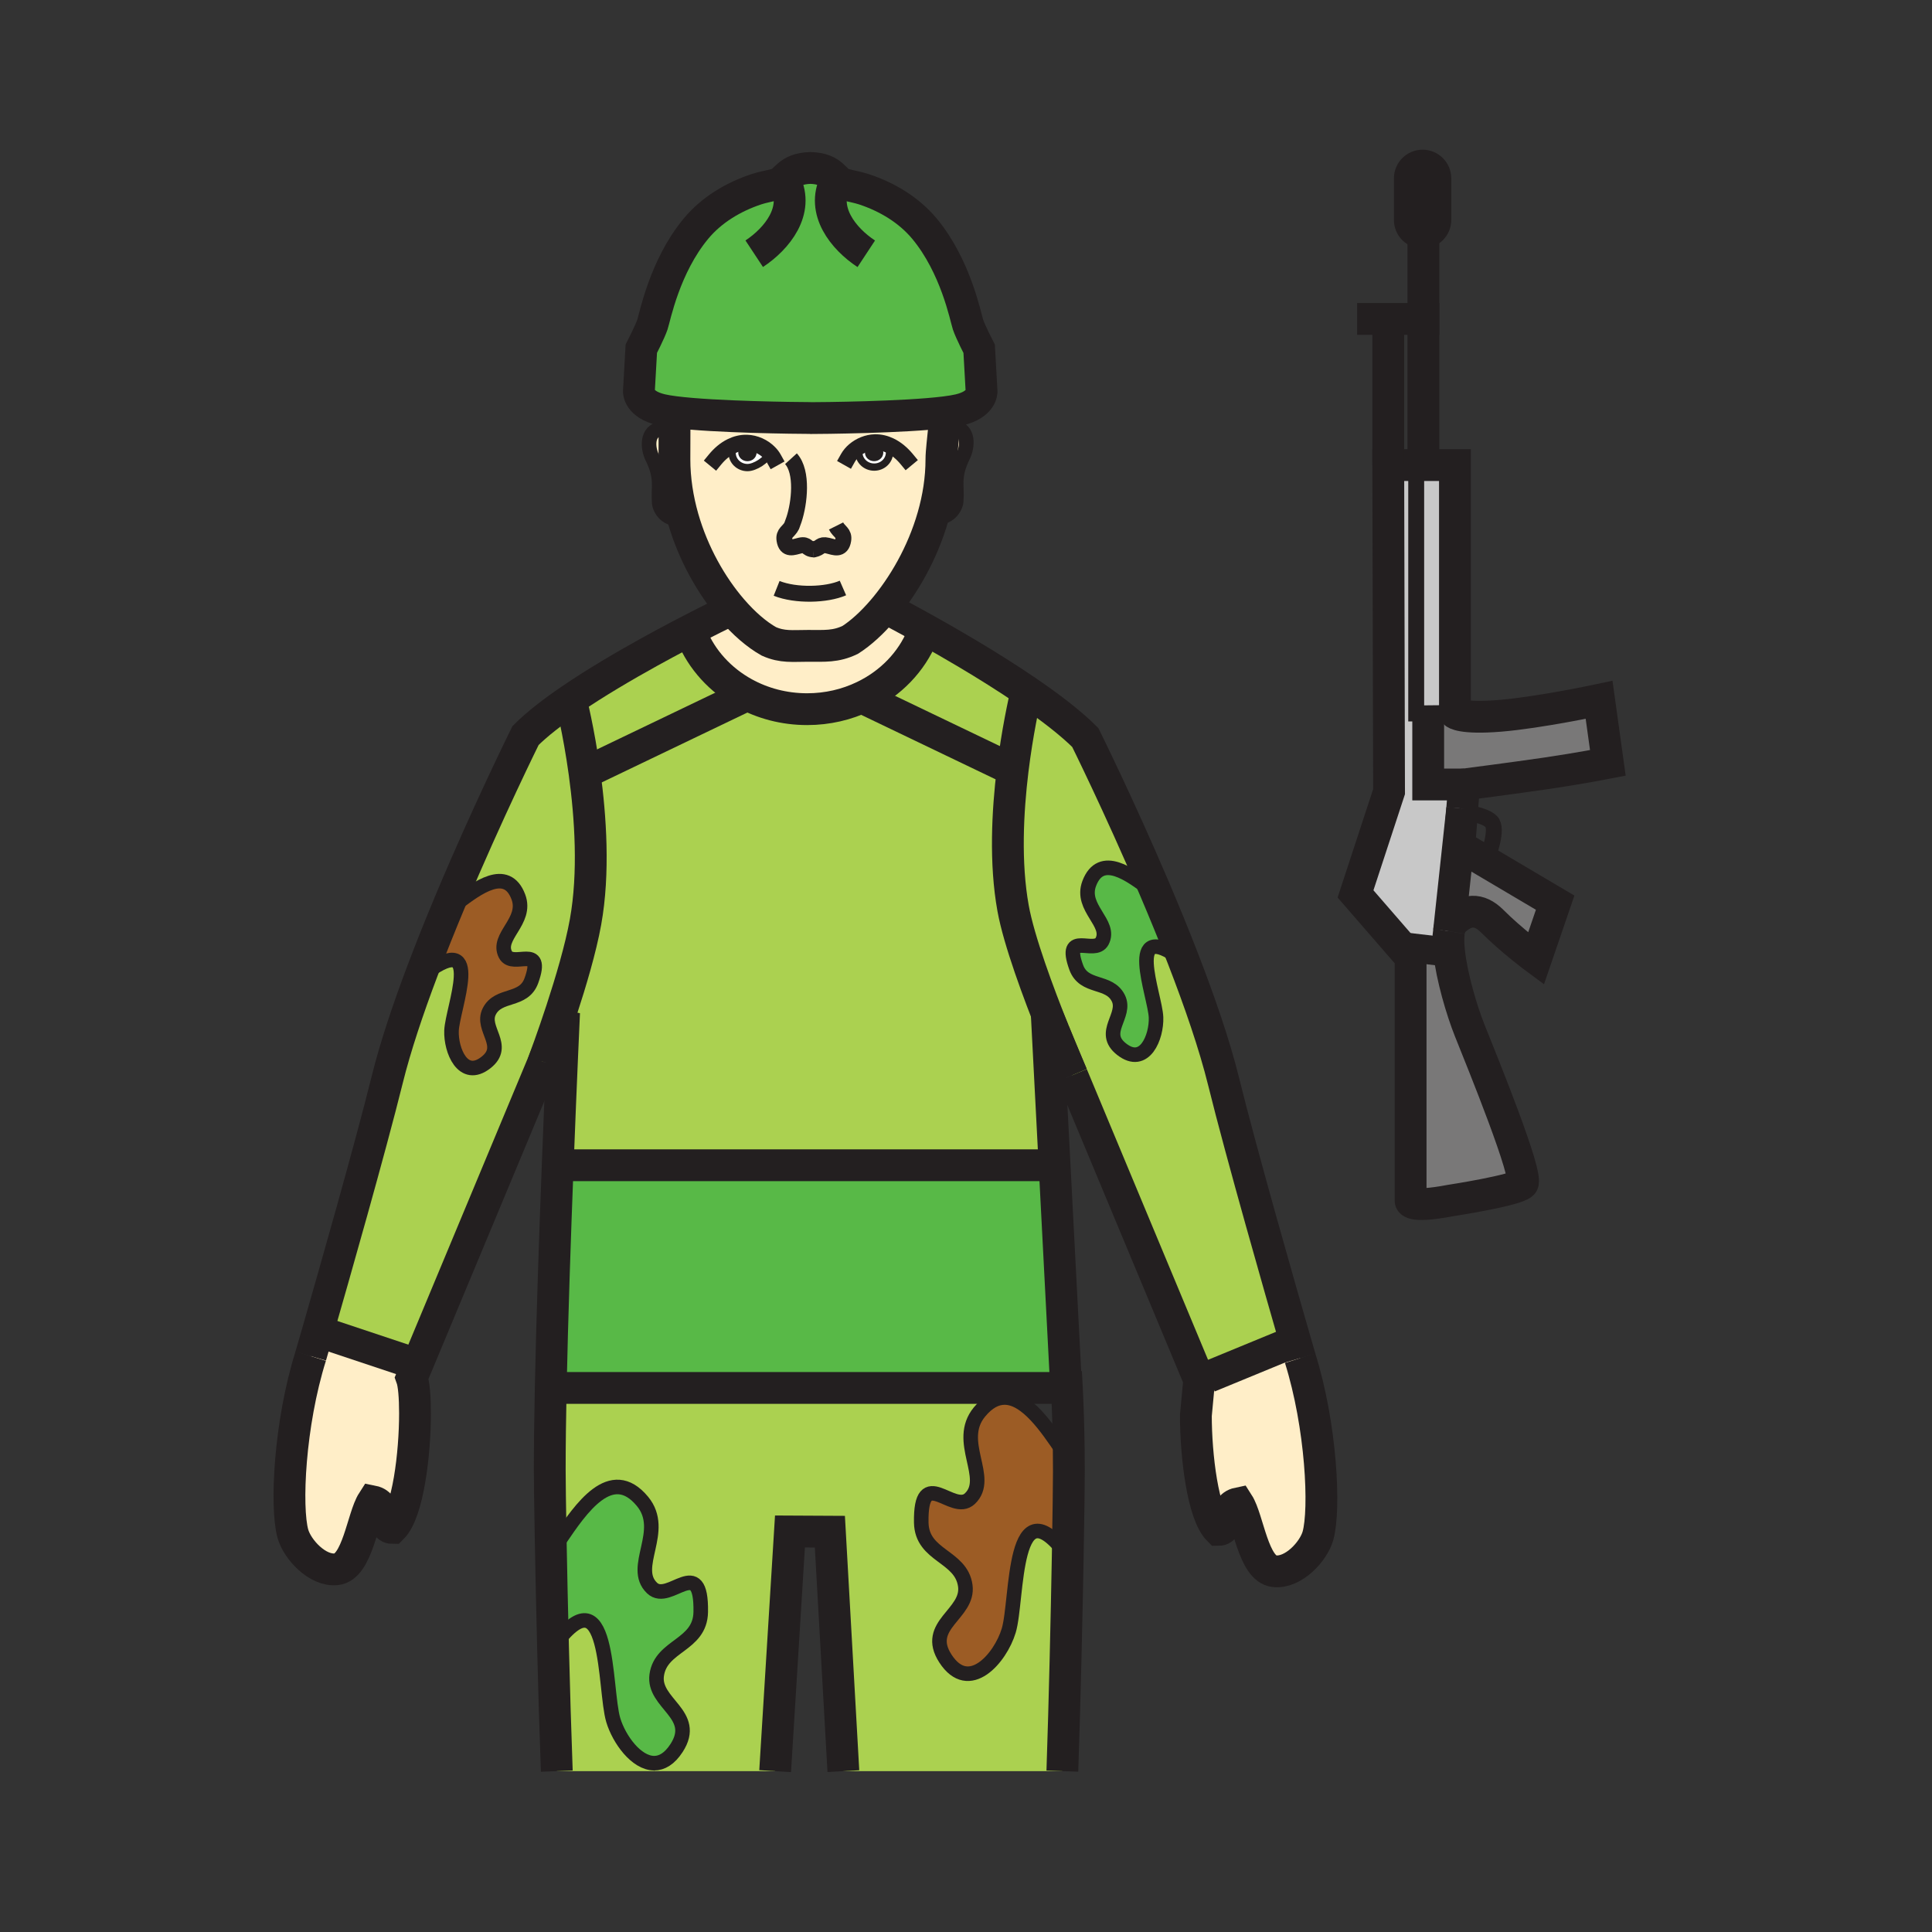 <?xml version="1.0" encoding="iso-8859-1"?>
<!-- Generator: Adobe Illustrator 12.0.1, SVG Export Plug-In . SVG Version: 6.00 Build 51448)  -->
<!DOCTYPE svg PUBLIC "-//W3C//DTD SVG 1.1//EN" "http://www.w3.org/Graphics/SVG/1.1/DTD/svg11.dtd">
<svg  version="1.1" id="Layer_1" xmlns="http://www.w3.org/2000/svg" xmlns:xlink="http://www.w3.org/1999/xlink" width="850.394" height="850.394"
	 viewBox="0 0 850.394 850.394" style="overflow:visible;enable-background:new 0 0 850.394 850.394;" xml:space="preserve">
<rect x="0" y="0" width="850.394" height="850.394" fill="#333333" stroke="none"/>
<g id="XMLID_2_">
	<g>
		<path style="fill:#797878;" d="M703.86,308.04l3.859,27.77c0,0-12.649,2.46-27.069,4.57c-14.41,2.11-36.2,4.92-36.2,4.92H628.64
			v-31.32v-0.02l11.771-0.12c0,0,2.63,2.64,19.859,1.23C677.5,313.66,703.86,308.04,703.86,308.04z"/>
		<path style="fill:#C8C8C8;" d="M623.36,314.02l5.279-0.06v0.02v31.32h15.811l-0.83,10.59v0.01l-5.811,53.91l-0.01,0.07
			c-0.41,2.45-0.35,5.65,0.061,9.25l-21.061-2.45l-20.149-23.22l14.76-45l-0.351-143.75h12.301V314.02z"/>
		<polygon style="fill:#C8C8C8;" points="623.36,204.71 626.53,204.71 640.41,204.71 640.41,313.84 628.64,313.96 623.36,314.02 		
			"/>
		<path style="fill:#797878;" d="M684.52,397.32l-8.43,24.61c0,0-10.72-7.91-19.34-16.53c-5.8-5.79-11.6-5.27-17.22,0.36
			c-0.86,0.86-1.42,2.26-1.721,4.05l5.811-53.91l-0.12,1.63l-1.16,14.84l11.3,6.69L684.52,397.32z"/>
		<path style="fill:#797878;" d="M646.91,453.57c5.62,14.05,26.189,64.489,23.2,67.479c-2.99,2.99-31.641,7.38-31.641,7.38
			c-18.63,3.521-17.569,0-17.569,0V421.4l-4.101-4.72l21.061,2.45C639.06,430.03,643.34,444.63,646.91,453.57z"/>
		<path style="fill:#58B947;" d="M297.01,181.37c-2.37-0.3-4.4-0.63-5.99-1.01c-10.07-2.39-9.81-8.11-9.81-8.11l1.07-18.76
			c0,0,3.84-7.47,4.9-10.67c1.07-3.2,5.34-25.59,19.2-42.23c6.88-8.26,16.44-13.94,26.56-17.3c2.84-0.94,5.77-1.38,8.62-2.18
			c2.46-0.68,3.63-2.39,5.5-3.97s4.44-3.04,9.66-3.22c10.46,0.36,10.07,5.87,14.99,7.23c2.85,0.79,5.77,1.24,8.62,2.18
			c10.12,3.35,19.68,9.04,26.56,17.29c13.86,16.64,18.13,39.04,19.19,42.24c1.07,3.2,4.91,10.67,4.91,10.67l1.06,18.76
			c0,0,0.26,5.72-9.8,8.11c-1.64,0.39-3.77,0.74-6.25,1.05c-18.05,2.27-54.76,2.58-59.45,2.58v-0.04
			C351.18,183.98,314.75,183.64,297.01,181.37z"/>
		<path style="fill:#ABD150;" d="M287.95,776.08v3.51h-42.87c-0.64-17.21-1.2-36.32-1.66-54.64c25.39-35.03,22.38,18.47,26.52,32.18
			C272.49,765.6,280.08,776.08,287.95,776.08z"/>
		<path style="fill:#9C5C25;" d="M470.42,638.1c0.04,3.11,0.061,6.28,0.061,9.521c0,5.43-0.181,19.28-0.5,37.229
			c-24.801-33.54-21.87,19.301-25.98,32.9c-3.64,12.09-17.51,28.25-27.86,12.28c-9.63-14.851,10.48-19.511,8.74-32.08
			c-1.83-13.24-19.13-12.891-19.38-27.771c-0.43-25.989,13.79-3.3,21.41-10.54c9.64-9.159-6.56-25.09,4.229-38.159
			c3.74-4.521,7.44-6.351,11.051-6.351c9.72,0,18.67,13.33,25.26,23.01L470.42,638.1z"/>
		<path style="fill:#58B947;" d="M287.03,699.01c7.62,7.25,21.84-15.439,21.41,10.54c-0.25,14.88-17.54,14.54-19.38,27.771
			c-1.74,12.569,18.38,17.229,8.74,32.09c-3.09,4.77-6.5,6.67-9.85,6.67c-7.87,0-15.46-10.48-18.01-18.95
			c-4.14-13.71-1.13-67.21-26.52-32.18c-0.43-17.25-0.78-33.79-1.03-47.37l4.11-0.07c9.02-13.25,22.48-33.38,36.3-16.66
			C293.6,673.92,277.4,689.86,287.03,699.01z"/>
		<path style="fill:#9C5C25;" d="M222.48,420.17c3.29,6.32,17.39-5.1,11.41,11.47c-3.43,9.48-14.44,5.471-18.53,13.54
			c-3.88,7.681,7.99,15.09-1.45,22.49c-10.15,7.97-15.49-5.439-15.17-13.99c0.37-9.84,14.48-44.39-11.07-25.649l-1.74-0.65
			c3.93-10.42,8.17-20.95,12.42-31.1l2.87,1.19c8.7-6.51,21.75-16.46,26.94-2.69C232.21,405.53,218.31,412.19,222.48,420.17z"/>
		<path style="fill:#58B947;" d="M520.66,421.85l-0.75,0.31c-25.54-18.74-11.44,15.81-11.07,25.649
			c0.32,8.551-5.01,21.96-15.17,13.99c-9.439-7.399,2.43-14.8-1.45-22.49c-4.08-8.069-15.09-4.06-18.52-13.54
			c-5.99-16.57,8.109-5.15,11.41-11.47c4.159-7.99-9.73-14.64-5.681-25.4c5.181-13.76,18.24-3.81,26.94,2.7l1.66-0.71
			C512.29,400.89,516.6,411.37,520.66,421.85z"/>
		<path style="fill:#ABD150;" d="M469.98,684.85c-0.49,27.221-1.32,63.851-2.37,94.74h-96.39l-5.94-105.399l-17.57-0.091
			l-6.52,105.49h-53.24v-3.51c3.35,0,6.76-1.9,9.85-6.67c9.64-14.86-10.48-19.521-8.74-32.09c1.84-13.23,19.13-12.891,19.38-27.771
			c0.43-25.979-13.79-3.29-21.41-10.54c-9.63-9.149,6.57-25.09-4.23-38.16c-13.82-16.72-27.28,3.41-36.3,16.66l-4.11,0.07
			c-0.27-14.66-0.41-25.87-0.41-30.79c0-10.44,0.16-22.71,0.43-35.96l4.2,0.09H442.19v4.21c-3.61,0-7.311,1.83-11.051,6.351
			c-10.79,13.069,5.41,29-4.229,38.159c-7.62,7.24-21.84-15.449-21.41,10.54c0.25,14.88,17.55,14.53,19.38,27.771
			c1.74,12.569-18.37,17.229-8.74,32.08c10.35,15.97,24.22-0.19,27.86-12.28C448.11,704.15,445.18,651.31,469.98,684.85z"/>
		<path style="fill:#58B947;" d="M468.91,603.92l0.31-0.02c0.13,2.21,0.261,4.479,0.37,6.8l-4.189,0.22h-23.21H246.61l-4.2-0.09
			c0.64-30.97,1.89-67.26,3.07-97.93h218.71L468.91,603.92z"/>
		<path style="fill:#ABD150;" d="M257.3,340.25c2.63,19.2,4.33,43.94,0.43,65.55c-4.23,23.49-17.63,59.271-18.46,61.48
			c-0.03,0.069-0.04,0.109-0.04,0.109L183.64,600.69L182,600l-42-14l-0.08-0.02c6.83-23.74,23-80.37,30.57-110.95
			c3.53-14.25,9.08-30.811,15.44-47.65l1.74,0.65c25.55-18.74,11.44,15.81,11.07,25.649c-0.32,8.551,5.02,21.96,15.17,13.99
			c9.44-7.4-2.43-14.81,1.45-22.49c4.09-8.069,15.1-4.06,18.53-13.54c5.98-16.57-8.12-5.149-11.41-11.47
			c-4.17-7.98,9.73-14.64,5.68-25.39c-5.19-13.77-18.24-3.82-26.94,2.69l-2.87-1.19c16.4-39.1,32.98-72.53,32.98-72.53
			c5.02-5.02,12-10.41,19.9-15.8l0.02,0.02C251.25,307.97,254.72,321.45,257.3,340.25z"/>
		<path style="fill:#ABD150;" d="M445.74,338.87c2.02-16.44,4.91-29.6,6.109-34.68c10.101,6.89,19.391,13.97,25.851,20.43
			c0,0,14.85,29.93,30.33,66.27l-1.66,0.71c-8.7-6.51-21.76-16.46-26.94-2.7c-4.05,10.76,9.84,17.41,5.681,25.4
			c-3.301,6.32-17.4-5.1-11.41,11.47c3.43,9.48,14.439,5.47,18.52,13.54c3.88,7.69-7.989,15.091,1.45,22.49
			c10.16,7.97,15.49-5.439,15.17-13.99c-0.37-9.84-14.47-44.39,11.07-25.649l0.75-0.31c7.37,19.01,13.92,38,17.89,54.06
			c7.97,32.3,25.561,93.63,31.62,114.64L566,592l-34,14l-4.16,1.38l-55.93-134.09c0,0-0.021-0.05-0.061-0.14l-8.04-19.28
			c-0.02-0.03-0.029-0.07-0.04-0.101c-6.609-16.489-15.26-39.649-17.85-54.02C442.33,379.86,443.49,357.3,445.74,338.87z"/>
		<path style="fill:#ABD150;" d="M451.85,304.19c-1.199,5.08-4.09,18.24-6.109,34.68l-65.01-31.18l-0.56-1.15
			c11.81-5.65,21.08-15.21,25.83-26.84l1.66-2.47c5.29,2.95,11.56,6.53,18.2,10.49C434.3,292.75,443.36,298.4,451.85,304.19z"/>
		<path style="fill:#ABD150;" d="M326.62,307l-69.32,33.25c-2.58-18.8-6.05-32.28-6.05-32.28l-0.02-0.02
			c10.8-7.37,23.31-14.73,34.83-21.1c4.67-2.58,9.17-5,13.34-7.19l5.14,0.12c4.38,10.65,12.55,19.56,22.98,25.32L326.62,307z"/>
		<path style="fill:#ABD150;" d="M326.62,307l-69.32,33.25c-2.58-18.8-6.05-32.28-6.05-32.28l-0.02-0.02
			c10.8-7.37,23.31-14.73,34.83-21.1c4.67-2.58,9.17-5,13.34-7.19l5.14,0.12c4.38,10.65,12.55,19.56,22.98,25.32L326.62,307z"/>
		<path style="fill:#ABD150;" d="M239.27,467.28c0.83-2.21,14.23-37.99,18.46-61.48c3.9-21.61,2.2-46.35-0.43-65.55L326.62,307
			l0.9-1.9c8.12,4.48,17.61,7.05,27.74,7.05c8.98,0,17.45-2.02,24.91-5.61l0.56,1.15l65.01,31.18c-2.25,18.43-3.41,40.99,0.18,60.88
			c2.59,14.37,11.24,37.53,17.85,54.02l-3.02-7.239l3.44,66.37H245.48c1.45-37.92,2.81-67.24,2.81-67.24L239.27,467.28z"/>
		<path style="fill:#FFEEC8;" d="M566,592l4.17-1.45c1.33,4.601,2.1,7.26,2.1,7.26c9.351,29.801,11.12,66.53,7.851,78.171
			c-1.92,6.88-10.811,16.59-19.22,15.6c-9.29-1-11.431-22.9-15.91-29.87c-7.03,1.46-3.42,11.7-8.62,11.7
			c-6.96-6.93-9.99-32.74-9.99-50.36l1.46-15.67L532,606L566,592z"/>
		<path style="fill:#FFEEC8;" d="M140,586l42,14l1.64,0.69l-2.42,5.81c0.95,2.6,1.45,8.41,1.45,15.58
			c0,17.62-3.04,43.51-10.01,50.47c-5.16,0-1.58-10.28-8.63-11.7c-4.48,6.95-6.61,28.841-15.9,29.87
			c-8.38,0.99-17.29-8.76-19.21-15.609c-3.27-11.66-1.52-48.37,7.84-78.2c0,0,1.19-4.11,3.16-10.93L140,586z"/>
		<path style="fill:#FFEEC8;" d="M407.66,277.23L406,279.7c-4.75,11.63-14.02,21.19-25.83,26.84c-7.46,3.59-15.93,5.61-24.91,5.61
			c-10.13,0-19.62-2.57-27.74-7.05c-10.43-5.76-18.6-14.67-22.98-25.32l-5.14-0.12c11.25-5.91,19.99-10.16,22.68-11.46
			c5.38,6.27,11.05,11.14,16.35,14.11c5.99,2.65,10.37,1.97,17.19,1.97c7.38,0,12.24,0.44,18.62-2.63
			c4.57-2.92,9.54-7.39,14.38-13.06l3.23,0.07C391.85,268.66,398.22,271.96,407.66,277.23z"/>
		<path style="fill:#FFEEC8;" d="M358.17,241.83c-0.07,0.02-0.14,0.03-0.22,0.04l0.57-0.03
			C358.4,241.84,358.28,241.84,358.17,241.83z M415.59,188.12c-0.48,5.22-1.21,10.73-1.21,13.99c0,8.67-1.37,17.2-3.7,25.29
			c-4.65,16.24-13.13,30.74-22.06,41.19c-4.84,5.67-9.81,10.14-14.38,13.06c-6.38,3.07-11.24,2.63-18.62,2.63
			c-6.82,0-11.2,0.68-17.19-1.97c-5.3-2.97-10.97-7.84-16.35-14.11c-8.85-10.29-16.95-24.39-21.47-40.19
			c-2.36-8.27-3.75-17-3.75-25.9c0-2.95,0-8.11,0.04-13.09c0.03-2.74,0.06-5.42,0.11-7.65c17.74,2.27,54.17,2.61,59.54,2.62v0.04
			c4.69,0,41.4-0.31,59.45-2.58C415.98,183.46,415.81,185.76,415.59,188.12z M384.79,205.6c3.72,0,6.74-2.88,6.74-6.44
			c0-0.97,0.07-1.42-0.17-1.99l0.47-1c-2.07-1.01-4.33-1.57-6.75-1.52c-3.23,0.08-6.55,1.42-9.05,3.56l1.93,0.01
			c0.01,0.21,0.08,0.44,0.08,0.94C378.04,202.72,381.06,205.6,384.79,205.6z M329.02,205.81c3.27,0,8.49-3.27,9.71-6.48
			c-2.55-2.67-6.33-4.39-10.01-4.47c-2.47-0.06-4.76,0.53-6.86,1.56l0.52,1.11c-0.17,0.5-0.12,0.95-0.12,1.83
			C322.26,202.92,325.29,205.81,329.02,205.81z"/>
		<path style="fill:#FFEEC8;" d="M300,228.18c-6.5,1.24-9.61-4.06-9.84-6.8c-0.59-7.18,1.53-10.64-3.09-20.06
			c-1.9-3.87-2.83-11.62,4.08-12.73c1.81-0.29,3.48-0.11,4.96,0.42l0.79,0.01c-0.04,4.98-0.04,10.14-0.04,13.09
			c0,8.9,1.39,17.63,3.75,25.9L300,228.18z"/>
		<path style="fill:#FFEEC8;" d="M420.88,220.7c-0.23,2.73-3.34,8.04-9.84,6.8l-0.36-0.1c2.33-8.09,3.7-16.62,3.7-25.29
			c0-3.26,0.73-8.77,1.21-13.99c1.31-0.37,2.76-0.46,4.3-0.21c6.91,1.1,5.98,8.86,4.08,12.73
			C419.35,210.05,421.46,213.52,420.88,220.7z"/>
		<path style="fill:#231F20;" d="M328.99,201.41c-1.34,0-2.44-0.98-2.44-2.17c0-1.21,1.1-2.18,2.44-2.18c1.35,0,2.43,0.97,2.43,2.18
			C331.42,200.43,330.34,201.41,328.99,201.41z"/>
		<path style="fill:#231F20;" d="M384.75,197.05c1.35,0,2.44,0.97,2.44,2.17c0,1.2-1.09,2.17-2.44,2.17s-2.43-0.97-2.43-2.17
			C382.32,198.02,383.4,197.05,384.75,197.05z"/>
		<path style="fill:#FFFFFF;" d="M391.53,199.16c0,3.56-3.02,6.44-6.74,6.44c-3.73,0-6.75-2.88-6.75-6.44c0-0.5-0.07-0.73-0.08-0.94
			l-1.93-0.01c2.5-2.14,5.82-3.48,9.05-3.56c2.42-0.05,4.68,0.51,6.75,1.52l-0.47,1C391.6,197.74,391.53,198.19,391.53,199.16z
			 M387.19,199.22c0-1.2-1.09-2.17-2.44-2.17s-2.43,0.97-2.43,2.17c0,1.2,1.08,2.17,2.43,2.17S387.19,200.42,387.19,199.22z"/>
		<path style="fill:#FFFFFF;" d="M321.86,196.42c2.1-1.03,4.39-1.62,6.86-1.56c3.68,0.08,7.46,1.8,10.01,4.47
			c-1.22,3.21-6.44,6.48-9.71,6.48c-3.73,0-6.76-2.89-6.76-6.45c0-0.88-0.05-1.33,0.12-1.83L321.86,196.42z M328.99,197.06
			c-1.34,0-2.44,0.97-2.44,2.18c0,1.19,1.1,2.17,2.44,2.17c1.35,0,2.43-0.98,2.43-2.17C331.42,198.03,330.34,197.06,328.99,197.06z"
			/>
	</g>
	<g>
		<path style="fill:none;stroke:#231F20;stroke-width:14;" d="M136.76,596.91c0,0,1.19-4.11,3.16-10.93
			c6.83-23.74,23-80.37,30.57-110.95c3.53-14.25,9.08-30.811,15.44-47.65c3.93-10.42,8.17-20.95,12.42-31.1
			c16.4-39.1,32.98-72.53,32.98-72.53c5.02-5.02,12-10.41,19.9-15.8c10.8-7.37,23.31-14.73,34.83-21.1c4.67-2.58,9.17-5,13.34-7.19
			c11.25-5.91,19.99-10.16,22.68-11.46c0.56-0.27,0.86-0.41,0.86-0.41"/>
		<path style="fill:none;stroke:#231F20;stroke-width:14;" d="M239.23,467.39L183.64,600.69l-2.42,5.81
			c0.95,2.6,1.45,8.41,1.45,15.58c0,17.62-3.04,43.51-10.01,50.47c-5.16,0-1.58-10.28-8.63-11.7c-4.48,6.95-6.61,28.841-15.9,29.87
			c-8.38,0.99-17.29-8.76-19.21-15.609c-3.27-11.66-1.52-48.37,7.84-78.2"/>
		<path style="fill:none;stroke:#231F20;stroke-width:14;" d="M245.08,779.59c-0.64-17.21-1.2-36.32-1.66-54.64
			c-0.43-17.25-0.78-33.79-1.03-47.37c-0.27-14.66-0.41-25.87-0.41-30.79c0-10.44,0.16-22.71,0.43-35.96
			c0.64-30.97,1.89-67.26,3.07-97.93c1.45-37.92,2.81-67.24,2.81-67.24l-9.02,21.62"/>
		<path style="fill:none;stroke:#231F20;stroke-width:14;" d="M572.27,597.81c0,0-0.77-2.659-2.1-7.26
			c-6.06-21.01-23.65-82.34-31.62-114.64c-3.97-16.061-10.52-35.05-17.89-54.06c-4.061-10.48-8.37-20.96-12.63-30.96
			c-15.48-36.34-30.33-66.27-30.33-66.27c-6.46-6.46-15.75-13.54-25.851-20.43c-8.489-5.79-17.55-11.44-25.99-16.47
			c-6.64-3.96-12.91-7.54-18.2-10.49c-9.44-5.27-15.81-8.57-15.81-8.57"/>
		<path style="fill:none;stroke:#231F20;stroke-width:14;" d="M471.91,473.29l55.93,134.09l-1.46,15.67
			c0,17.62,3.03,43.431,9.99,50.36c5.2,0,1.59-10.24,8.62-11.7c4.479,6.97,6.62,28.87,15.91,29.87c8.409,0.99,17.3-8.72,19.22-15.6
			c3.27-11.641,1.5-48.37-7.851-78.171"/>
		<line style="fill:none;stroke:#231F20;stroke-width:14;" x1="463.81" y1="453.87" x2="471.85" y2="473.15"/>
		<polyline style="fill:none;stroke:#231F20;stroke-width:14;" points="469.14,608.32 468.91,603.92 464.19,512.9 460.75,446.53 
			463.77,453.77 		"/>
		<path style="fill:none;stroke:#231F20;stroke-width:14;" d="M467.61,779.59c1.05-30.89,1.88-67.52,2.37-94.74
			c0.319-17.949,0.5-31.8,0.5-37.229c0-3.24-0.021-6.41-0.061-9.521c-0.12-9.81-0.41-18.96-0.83-27.399
			c-0.109-2.32-0.24-4.59-0.37-6.8"/>
		<polyline style="fill:none;stroke:#231F20;stroke-width:14;" points="371.22,779.59 365.28,674.19 347.71,674.1 341.19,779.59 		
			"/>
		<polyline style="fill:none;stroke:#231F20;stroke-width:14;" points="246.61,610.92 442.19,610.92 465.4,610.92 		"/>
		<path style="fill:none;stroke:#231F20;stroke-width:7;stroke-linecap:square;stroke-miterlimit:10;" d="M314.73,202.26
			c1.99-2.42,4.39-4.51,7.13-5.84c2.1-1.03,4.39-1.62,6.86-1.56c3.68,0.08,7.46,1.8,10.01,4.47c0.73,0.74,1.35,1.56,1.84,2.44"/>
		<path style="fill:none;stroke:#231F20;stroke-width:3.204;stroke-linecap:square;stroke-miterlimit:10;" d="M339,198
			c0,0.44-0.09,0.88-0.27,1.33c-1.22,3.21-6.44,6.48-9.71,6.48c-3.73,0-6.76-2.89-6.76-6.45c0-0.88-0.05-1.33,0.12-1.83"/>
		<path style="fill:none;stroke:#231F20;stroke-width:7;stroke-linecap:square;stroke-miterlimit:10;" d="M399.08,202.06
			c-2.02-2.44-4.47-4.56-7.25-5.89c-2.07-1.01-4.33-1.57-6.75-1.52c-3.23,0.08-6.55,1.42-9.05,3.56c-1.14,0.97-2.1,2.11-2.81,3.37"
			/>
		<path style="fill:none;stroke:#231F20;stroke-width:3.204;stroke-linecap:square;stroke-miterlimit:10;" d="M377.96,198.22
			c0.01,0.21,0.08,0.44,0.08,0.94c0,3.56,3.02,6.44,6.75,6.44c3.72,0,6.74-2.88,6.74-6.44c0-0.97,0.07-1.42-0.17-1.99"/>
		<path style="fill:none;stroke:#231F20;stroke-width:6.408;" d="M296.11,189.01c-1.48-0.53-3.15-0.71-4.96-0.42
			c-6.91,1.11-5.98,8.86-4.08,12.73c4.62,9.42,2.5,12.88,3.09,20.06c0.23,2.74,3.34,8.04,9.84,6.8"/>
		<path style="fill:none;stroke:#231F20;stroke-width:6.408;" d="M414.92,188.33c0.22-0.08,0.44-0.15,0.67-0.21
			c1.31-0.37,2.76-0.46,4.3-0.21c6.91,1.1,5.98,8.86,4.08,12.73c-4.62,9.41-2.51,12.88-3.09,20.06c-0.23,2.73-3.34,8.04-9.84,6.8"/>
		<path style="fill:none;stroke:#231F20;stroke-width:7;" d="M341.84,258.98c8.49,3.38,21.96,2.99,29.19-0.17"/>
		<path style="fill:none;stroke:#231F20;stroke-width:14;" d="M416,180c0.01,0.46,0.01,0.95,0,1.45c-0.02,2.01-0.19,4.31-0.41,6.67
			c-0.48,5.22-1.21,10.73-1.21,13.99c0,8.67-1.37,17.2-3.7,25.29c-4.65,16.24-13.13,30.74-22.06,41.19
			c-4.84,5.67-9.81,10.14-14.38,13.06c-6.38,3.07-11.24,2.63-18.62,2.63c-6.82,0-11.2,0.68-17.19-1.97
			c-5.3-2.97-10.97-7.84-16.35-14.11c-8.85-10.29-16.95-24.39-21.47-40.19c-2.36-8.27-3.75-17-3.75-25.9c0-2.95,0-8.11,0.04-13.09
			c0.03-2.74,0.06-5.42,0.11-7.65c0-0.05,0-0.09,0-0.14"/>
		<path style="fill:none;stroke:#231F20;stroke-width:7;" d="M358.17,241.83c3.26-0.59,2.67-2.5,6.13-1.67
			c2.97,0.73,6.13,2.21,6.87-2.44c0.52-3.2-1.89-3.63-3.17-6.2"/>
		<path style="fill:none;stroke:#231F20;stroke-width:7;" d="M358.17,241.83c0.11,0.01,0.23,0.01,0.35,0.01l-0.57,0.03
			C358.03,241.86,358.1,241.85,358.17,241.83z"/>
		<path style="fill:none;stroke:#231F20;stroke-width:7;" d="M348.15,201.91c5.33,5.86,3.72,19.63,1.33,26.79l-1.01,2.79
			c-1.28,2.57-3.69,2.99-3.17,6.2c0.74,4.64,3.9,3.16,6.87,2.44c3.42-0.82,2.67,1.55,6,1.7"/>
		<path style="fill:none;stroke:#231F20;stroke-width:3.204;" d="M331.42,199.24c0,1.19-1.08,2.17-2.43,2.17
			c-1.34,0-2.44-0.98-2.44-2.17c0-1.21,1.1-2.18,2.44-2.18C330.34,197.06,331.42,198.03,331.42,199.24z"/>
		<path style="fill:none;stroke:#231F20;stroke-width:3.204;" d="M387.19,199.22c0,1.2-1.09,2.17-2.44,2.17s-2.43-0.97-2.43-2.17
			c0-1.2,1.08-2.17,2.43-2.17S387.19,198.02,387.19,199.22z"/>
		<line style="fill:none;stroke:#231F20;stroke-width:14;" x1="140" y1="586" x2="182" y2="600"/>
		<line style="fill:none;stroke:#231F20;stroke-width:14;" x1="566" y1="592" x2="532" y2="606"/>
		<path style="fill:none;stroke:#231F20;stroke-width:14;" d="M406,279.7c-4.75,11.63-14.02,21.19-25.83,26.84
			c-7.46,3.59-15.93,5.61-24.91,5.61c-10.13,0-19.62-2.57-27.74-7.05c-10.43-5.76-18.6-14.67-22.98-25.32"/>
		<path style="fill:none;stroke:#231F20;stroke-width:14;" d="M251.25,307.97c0,0,3.47,13.48,6.05,32.28
			c2.63,19.2,4.33,43.94,0.43,65.55c-4.23,23.49-17.63,59.271-18.46,61.48c-0.03,0.069-0.04,0.109-0.04,0.109"/>
		<path style="fill:none;stroke:#231F20;stroke-width:14;" d="M452.4,301.92c0,0-0.2,0.79-0.551,2.27
			c-1.199,5.08-4.09,18.24-6.109,34.68c-2.25,18.43-3.41,40.99,0.18,60.88c2.59,14.37,11.24,37.53,17.85,54.02
			c0.011,0.03,0.021,0.07,0.04,0.101c4.181,10.42,7.54,18.149,8.04,19.28c0.04,0.09,0.061,0.14,0.061,0.14"/>
		<polyline style="fill:none;stroke:#231F20;stroke-width:14;" points="245.47,512.9 245.48,512.9 464.19,512.9 		"/>
		<path style="fill:none;stroke:#231F20;stroke-width:14;" d="M345.63,80.11c6.2,12.58-3.48,24.86-13.65,31.57"/>
		<path style="fill:none;stroke:#231F20;stroke-width:14;" d="M356.55,184.03c4.69,0,41.4-0.31,59.45-2.58
			c2.48-0.31,4.61-0.66,6.25-1.05c10.06-2.39,9.8-8.11,9.8-8.11l-1.06-18.76c0,0-3.84-7.47-4.91-10.67
			c-1.06-3.2-5.33-25.6-19.19-42.24c-6.88-8.25-16.44-13.94-26.56-17.29c-2.85-0.94-5.77-1.39-8.62-2.18
			c-4.92-1.36-4.53-6.87-14.99-7.23c-5.22,0.18-7.79,1.64-9.66,3.22s-3.04,3.29-5.5,3.97c-2.85,0.8-5.78,1.24-8.62,2.18
			c-10.12,3.36-19.68,9.04-26.56,17.3c-13.86,16.64-18.13,39.03-19.2,42.23c-1.06,3.2-4.9,10.67-4.9,10.67l-1.07,18.76
			c0,0-0.26,5.72,9.81,8.11c1.59,0.38,3.62,0.71,5.99,1.01c17.74,2.27,54.17,2.61,59.54,2.62c0.06,0,0.12,0,0.17,0"/>
		<path style="fill:none;stroke:#231F20;stroke-width:14;" d="M367.64,80.15c-6.21,12.58,3.48,24.86,13.66,31.56"/>
		<path style="fill:none;stroke:#231F20;stroke-width:14;" d="M643.62,355.89l0.83-10.59c0,0,21.79-2.81,36.2-4.92
			c14.42-2.11,27.069-4.57,27.069-4.57l-3.859-27.77c0,0-26.36,5.62-43.591,7.03c-17.229,1.41-19.859-1.23-19.859-1.23V204.71
			h-13.88h-3.17H611.06l0.351,143.75l-14.76,45l20.149,23.22l4.101,4.72v107.03c0,0-1.061,3.521,17.569,0
			c0,0,28.65-4.39,31.641-7.38c2.989-2.99-17.58-53.43-23.2-67.479c-3.57-8.94-7.851-23.54-9.05-34.44
			c-0.41-3.6-0.471-6.8-0.061-9.25"/>
		<path style="fill:none;stroke:#231F20;stroke-width:14;" d="M637.81,409.81c0.301-1.79,0.86-3.19,1.721-4.05
			c5.62-5.63,11.42-6.15,17.22-0.36c8.62,8.62,19.34,16.53,19.34,16.53l8.43-24.61l-30.88-18.26l-11.3-6.69l1.16-14.84l0.12-1.63"/>
		<path style="fill:none;stroke:#231F20;stroke-width:7;" d="M655,376.76c0,0,4.57-11.95,1.41-15.12
			c-3.17-3.16-11.96-4.04-11.96-4.04"/>
		<line style="fill:none;stroke:#231F20;stroke-width:12.816;" x1="616.8" y1="416.68" x2="637.86" y2="419.13"/>
		<polyline style="fill:none;stroke:#231F20;stroke-width:14;" points="626.53,204.71 626.53,140.38 626.53,102.77 		"/>
		<polyline style="fill:none;stroke:#231F20;stroke-width:14;" points="611.06,204.71 611.06,140.38 611.06,138.27 		"/>
		<path style="fill:none;stroke:#231F20;stroke-width:14;" d="M626.17,72.89c3.11,0,5.63,2.52,5.63,5.62V96.8
			c0,3.1-2.52,5.62-5.63,5.62c-1.55,0-2.95-0.63-3.97-1.65c-1.021-1.01-1.65-2.42-1.65-3.97V78.51
			C620.55,75.41,623.07,72.89,626.17,72.89z"/>
		<polyline style="fill:none;stroke:#231F20;stroke-width:14;" points="597.35,140.38 611.06,140.38 626.53,140.38 633.55,140.38 		
			"/>
		<polyline style="fill:none;stroke:#231F20;stroke-width:7;" points="640.41,313.84 628.64,313.96 623.36,314.02 623.36,204.71 		
			"/>
		<polyline style="fill:none;stroke:#231F20;stroke-width:14;" points="637.8,409.88 637.81,409.81 643.62,355.9 643.62,355.89 		
			"/>
		<polyline style="fill:none;stroke:#231F20;stroke-width:14;" points="644.45,345.3 628.64,345.3 628.64,313.98 		"/>
		<line style="fill:none;stroke:#231F20;stroke-width:14;" x1="257.3" y1="340.25" x2="326.62" y2="307"/>
		<polyline style="fill:none;stroke:#231F20;stroke-width:14;" points="450.05,340.94 445.74,338.87 380.73,307.69 		"/>
		<path style="fill:none;stroke:#231F20;stroke-width:6.408;" d="M246.5,677.51c9.02-13.25,22.48-33.38,36.3-16.66
			c10.8,13.07-5.4,29.011,4.23,38.16c7.62,7.25,21.84-15.439,21.41,10.54c-0.25,14.88-17.54,14.54-19.38,27.771
			c-1.74,12.569,18.38,17.229,8.74,32.09c-3.09,4.77-6.5,6.67-9.85,6.67c-7.87,0-15.46-10.48-18.01-18.95
			c-4.14-13.71-1.13-67.21-26.52-32.18c-0.39,0.54-0.79,1.109-1.2,1.689"/>
		<path style="fill:none;stroke:#231F20;stroke-width:6.408;" d="M201.22,397.47c8.7-6.51,21.75-16.46,26.94-2.69
			c4.05,10.75-9.85,17.41-5.68,25.39c3.29,6.32,17.39-5.1,11.41,11.47c-3.43,9.48-14.44,5.471-18.53,13.54
			c-3.88,7.681,7.99,15.09-1.45,22.49c-10.15,7.97-15.49-5.439-15.17-13.99c0.37-9.84,14.48-44.39-11.07-25.649"/>
		<path style="fill:none;stroke:#231F20;stroke-width:6.408;" d="M506.37,391.6c-8.7-6.51-21.76-16.46-26.94-2.7
			c-4.05,10.76,9.84,17.41,5.681,25.4c-3.301,6.32-17.4-5.1-11.41,11.47c3.43,9.48,14.439,5.47,18.52,13.54
			c3.88,7.69-7.989,15.091,1.45,22.49c10.16,7.97,15.49-5.439,15.17-13.99c-0.37-9.84-14.47-44.39,11.07-25.649"/>
		<path style="fill:none;stroke:#231F20;stroke-width:6.408;" d="M467.45,638.14c-6.59-9.68-15.54-23.01-25.26-23.01
			c-3.61,0-7.311,1.83-11.051,6.351c-10.79,13.069,5.41,29-4.229,38.159c-7.62,7.24-21.84-15.449-21.41,10.54
			c0.25,14.88,17.55,14.53,19.38,27.771c1.74,12.569-18.37,17.229-8.74,32.08c10.35,15.97,24.22-0.19,27.86-12.28
			c4.11-13.6,1.18-66.44,25.98-32.9c0.569,0.761,1.149,1.57,1.739,2.42"/>
	</g>
</g>
<rect style="fill:none;" width="850.394" height="850.394"/>
</svg>
